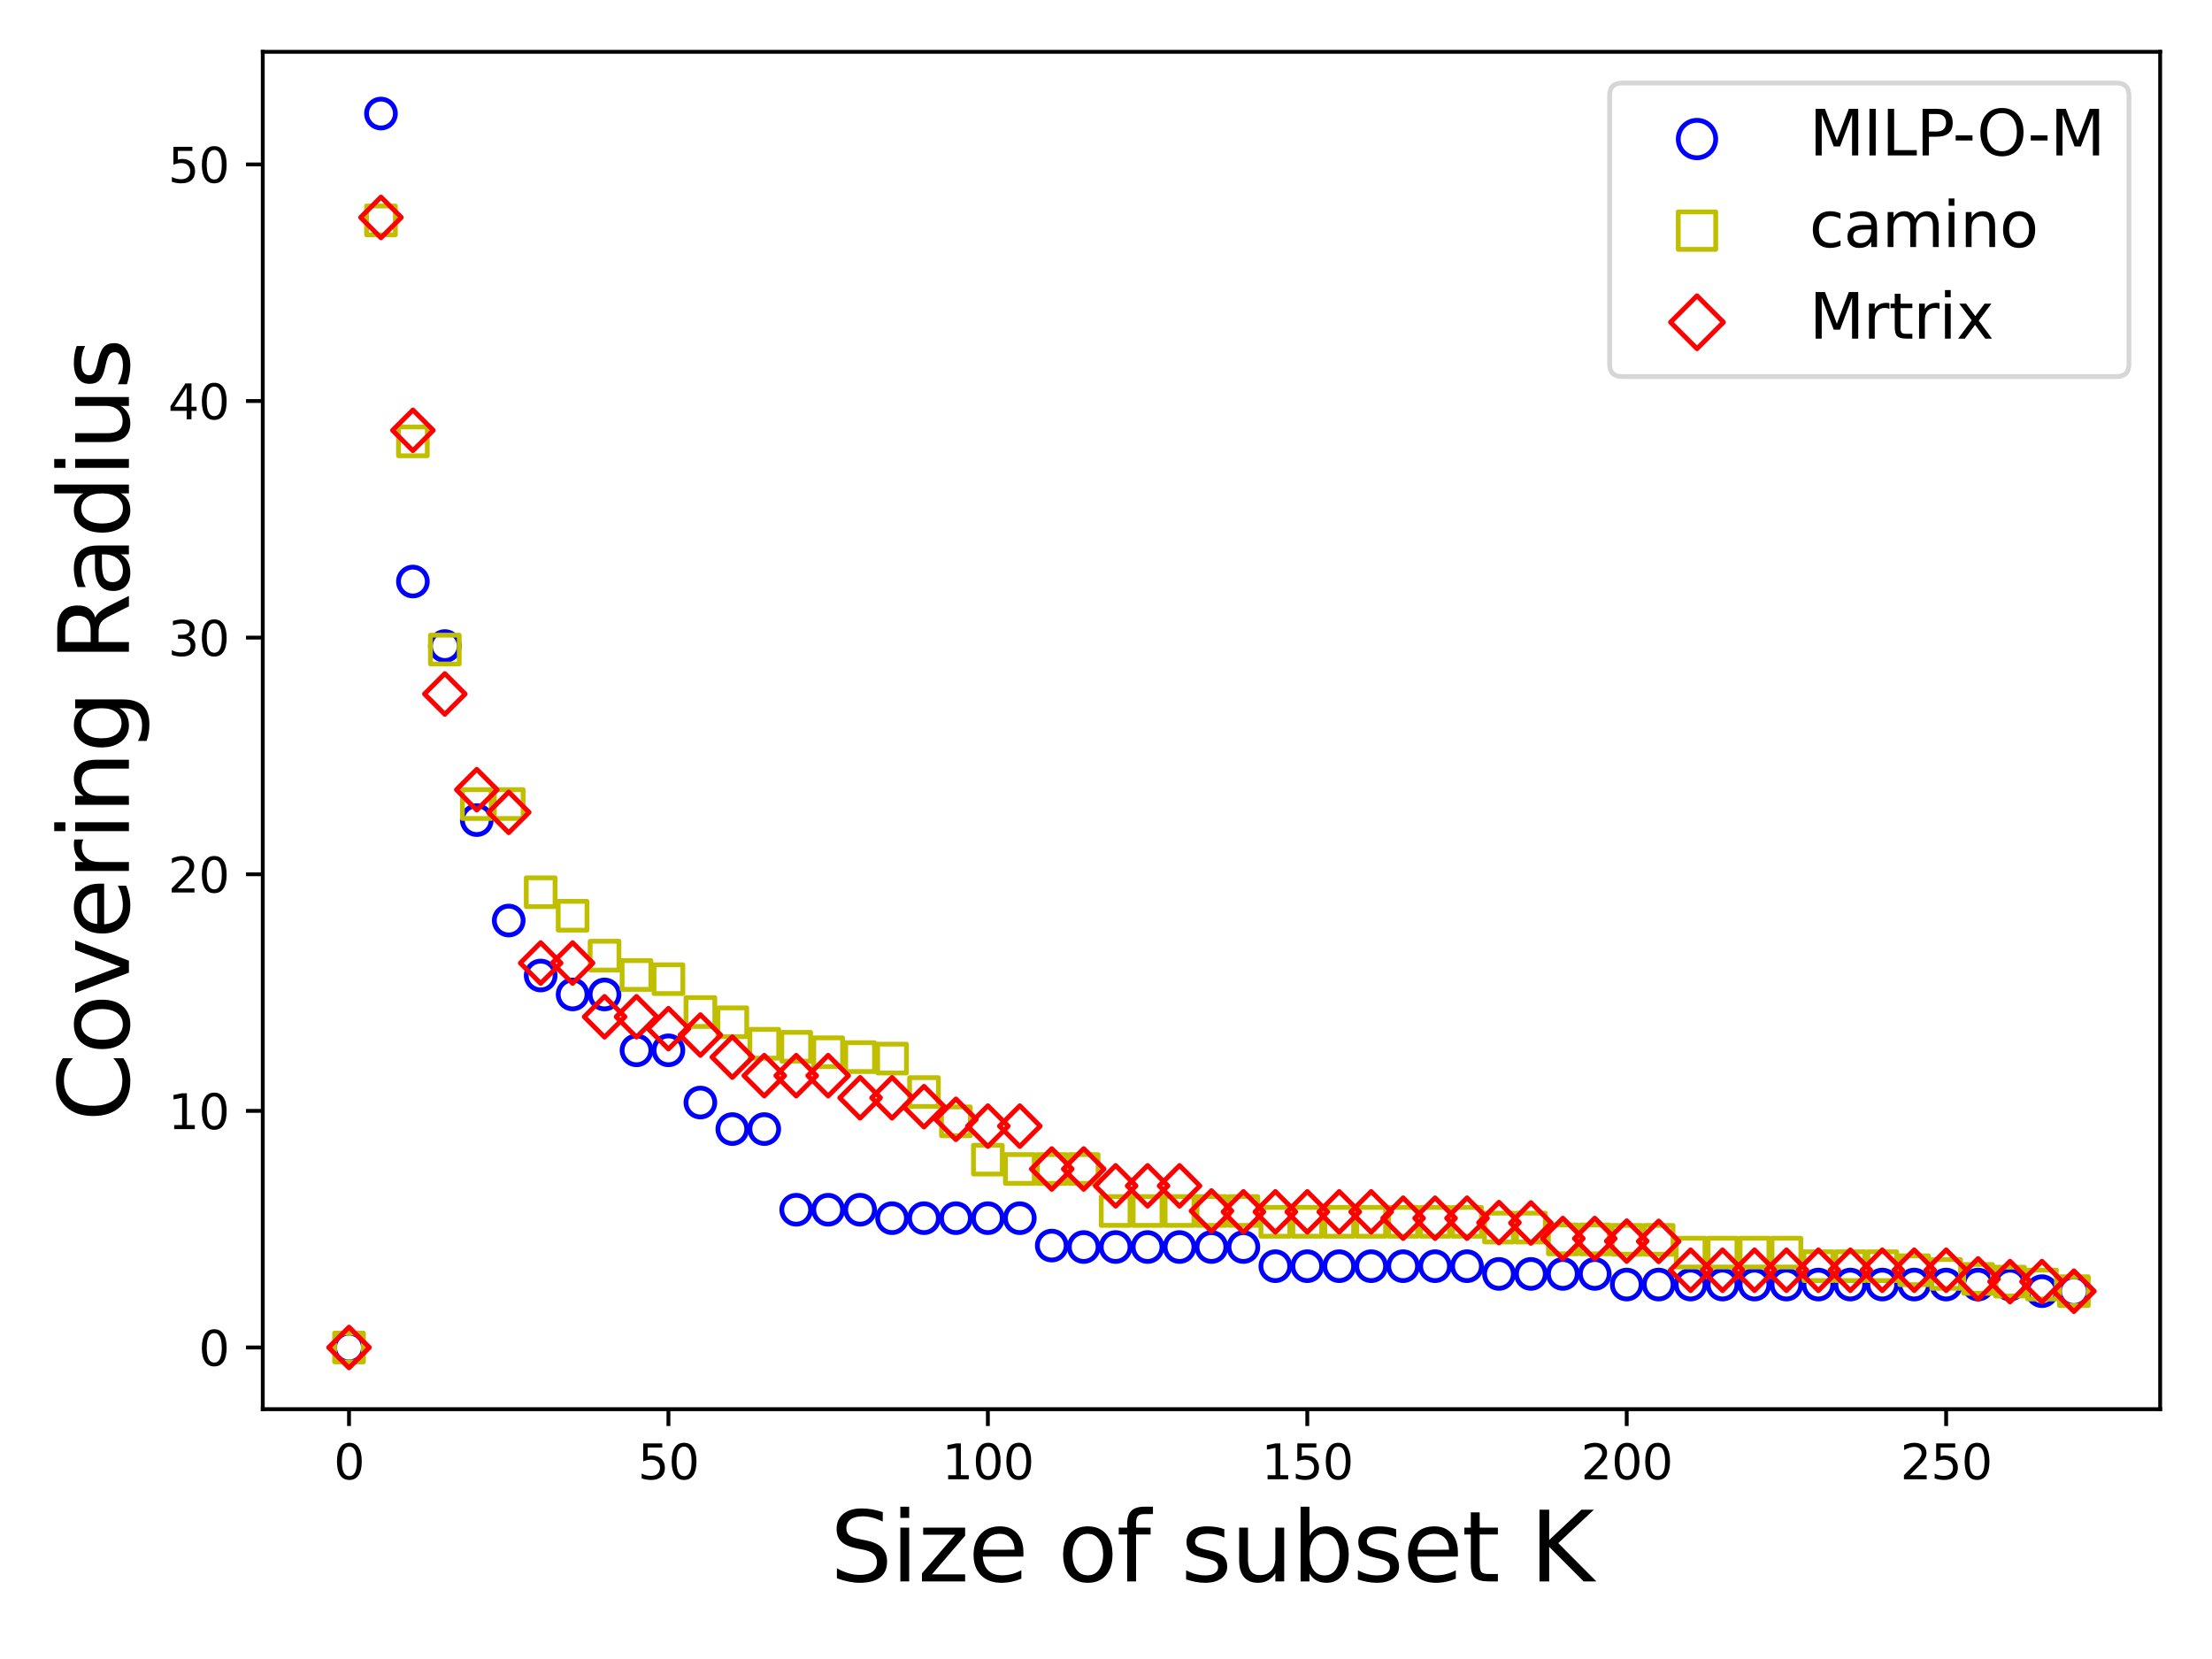 <?xml version="1.0" encoding="utf-8" standalone="no"?>
<!DOCTYPE svg PUBLIC "-//W3C//DTD SVG 1.1//EN"
  "http://www.w3.org/Graphics/SVG/1.1/DTD/svg11.dtd">
<svg xmlns:xlink="http://www.w3.org/1999/xlink" width="460.8pt" height="345.6pt" viewBox="0 0 460.8 345.6" xmlns="http://www.w3.org/2000/svg" version="1.1">
 <defs>
  <style type="text/css">*{stroke-linejoin: round; stroke-linecap: butt}</style>
 </defs>
 <g id="figure_1">
  <g id="patch_1">
   <path d="M 0 345.6 
L 460.8 345.6 
L 460.8 0 
L 0 0 
z
" style="fill: #ffffff"/>
  </g>
  <g id="axes_1">
   <g id="patch_2">
    <path d="M 54.74 293.56 
L 450 293.56 
L 450 10.8 
L 54.74 10.8 
z
" style="fill: #ffffff"/>
   </g>
   <g id="PathCollection_1">
    <defs>
     <path id="C0_0_822ddf6010" d="M 0 3 
C 0.796 3 1.559 2.684 2.121 2.121 
C 2.684 1.559 3 0.796 3 -0 
C 3 -0.796 2.684 -1.559 2.121 -2.121 
C 1.559 -2.684 0.796 -3 0 -3 
C -0.796 -3 -1.559 -2.684 -2.121 -2.121 
C -2.684 -1.559 -3 -0.796 -3 0 
C -3 0.796 -2.684 1.559 -2.121 2.121 
C -1.559 2.684 -0.796 3 0 3 
z
"/>
    </defs>
    <g clip-path="url(#pd9c6b34517)">
     <use xlink:href="#C0_0_822ddf6010" x="72.706" y="280.707" style="fill: none; stroke: #0000ff"/>
    </g>
    <g clip-path="url(#pd9c6b34517)">
     <use xlink:href="#C0_0_822ddf6010" x="79.361" y="23.653" style="fill: none; stroke: #0000ff"/>
    </g>
    <g clip-path="url(#pd9c6b34517)">
     <use xlink:href="#C0_0_822ddf6010" x="86.015" y="121.147" style="fill: none; stroke: #0000ff"/>
    </g>
    <g clip-path="url(#pd9c6b34517)">
     <use xlink:href="#C0_0_822ddf6010" x="92.669" y="134.587" style="fill: none; stroke: #0000ff"/>
    </g>
    <g clip-path="url(#pd9c6b34517)">
     <use xlink:href="#C0_0_822ddf6010" x="99.323" y="170.843" style="fill: none; stroke: #0000ff"/>
    </g>
    <g clip-path="url(#pd9c6b34517)">
     <use xlink:href="#C0_0_822ddf6010" x="105.977" y="191.764" style="fill: none; stroke: #0000ff"/>
    </g>
    <g clip-path="url(#pd9c6b34517)">
     <use xlink:href="#C0_0_822ddf6010" x="112.632" y="203.217" style="fill: none; stroke: #0000ff"/>
    </g>
    <g clip-path="url(#pd9c6b34517)">
     <use xlink:href="#C0_0_822ddf6010" x="119.286" y="207.162" style="fill: none; stroke: #0000ff"/>
    </g>
    <g clip-path="url(#pd9c6b34517)">
     <use xlink:href="#C0_0_822ddf6010" x="125.94" y="207.162" style="fill: none; stroke: #0000ff"/>
    </g>
    <g clip-path="url(#pd9c6b34517)">
     <use xlink:href="#C0_0_822ddf6010" x="132.594" y="218.803" style="fill: none; stroke: #0000ff"/>
    </g>
    <g clip-path="url(#pd9c6b34517)">
     <use xlink:href="#C0_0_822ddf6010" x="139.248" y="218.803" style="fill: none; stroke: #0000ff"/>
    </g>
    <g clip-path="url(#pd9c6b34517)">
     <use xlink:href="#C0_0_822ddf6010" x="145.903" y="229.679" style="fill: none; stroke: #0000ff"/>
    </g>
    <g clip-path="url(#pd9c6b34517)">
     <use xlink:href="#C0_0_822ddf6010" x="152.557" y="235.208" style="fill: none; stroke: #0000ff"/>
    </g>
    <g clip-path="url(#pd9c6b34517)">
     <use xlink:href="#C0_0_822ddf6010" x="159.211" y="235.208" style="fill: none; stroke: #0000ff"/>
    </g>
    <g clip-path="url(#pd9c6b34517)">
     <use xlink:href="#C0_0_822ddf6010" x="165.865" y="252.013" style="fill: none; stroke: #0000ff"/>
    </g>
    <g clip-path="url(#pd9c6b34517)">
     <use xlink:href="#C0_0_822ddf6010" x="172.519" y="252.013" style="fill: none; stroke: #0000ff"/>
    </g>
    <g clip-path="url(#pd9c6b34517)">
     <use xlink:href="#C0_0_822ddf6010" x="179.174" y="252.013" style="fill: none; stroke: #0000ff"/>
    </g>
    <g clip-path="url(#pd9c6b34517)">
     <use xlink:href="#C0_0_822ddf6010" x="185.828" y="253.771" style="fill: none; stroke: #0000ff"/>
    </g>
    <g clip-path="url(#pd9c6b34517)">
     <use xlink:href="#C0_0_822ddf6010" x="192.482" y="253.771" style="fill: none; stroke: #0000ff"/>
    </g>
    <g clip-path="url(#pd9c6b34517)">
     <use xlink:href="#C0_0_822ddf6010" x="199.136" y="253.771" style="fill: none; stroke: #0000ff"/>
    </g>
    <g clip-path="url(#pd9c6b34517)">
     <use xlink:href="#C0_0_822ddf6010" x="205.791" y="253.771" style="fill: none; stroke: #0000ff"/>
    </g>
    <g clip-path="url(#pd9c6b34517)">
     <use xlink:href="#C0_0_822ddf6010" x="212.445" y="253.771" style="fill: none; stroke: #0000ff"/>
    </g>
    <g clip-path="url(#pd9c6b34517)">
     <use xlink:href="#C0_0_822ddf6010" x="219.099" y="259.478" style="fill: none; stroke: #0000ff"/>
    </g>
    <g clip-path="url(#pd9c6b34517)">
     <use xlink:href="#C0_0_822ddf6010" x="225.753" y="259.778" style="fill: none; stroke: #0000ff"/>
    </g>
    <g clip-path="url(#pd9c6b34517)">
     <use xlink:href="#C0_0_822ddf6010" x="232.407" y="259.778" style="fill: none; stroke: #0000ff"/>
    </g>
    <g clip-path="url(#pd9c6b34517)">
     <use xlink:href="#C0_0_822ddf6010" x="239.062" y="259.778" style="fill: none; stroke: #0000ff"/>
    </g>
    <g clip-path="url(#pd9c6b34517)">
     <use xlink:href="#C0_0_822ddf6010" x="245.716" y="259.778" style="fill: none; stroke: #0000ff"/>
    </g>
    <g clip-path="url(#pd9c6b34517)">
     <use xlink:href="#C0_0_822ddf6010" x="252.37" y="259.778" style="fill: none; stroke: #0000ff"/>
    </g>
    <g clip-path="url(#pd9c6b34517)">
     <use xlink:href="#C0_0_822ddf6010" x="259.024" y="259.778" style="fill: none; stroke: #0000ff"/>
    </g>
    <g clip-path="url(#pd9c6b34517)">
     <use xlink:href="#C0_0_822ddf6010" x="265.678" y="263.769" style="fill: none; stroke: #0000ff"/>
    </g>
    <g clip-path="url(#pd9c6b34517)">
     <use xlink:href="#C0_0_822ddf6010" x="272.333" y="263.769" style="fill: none; stroke: #0000ff"/>
    </g>
    <g clip-path="url(#pd9c6b34517)">
     <use xlink:href="#C0_0_822ddf6010" x="278.987" y="263.769" style="fill: none; stroke: #0000ff"/>
    </g>
    <g clip-path="url(#pd9c6b34517)">
     <use xlink:href="#C0_0_822ddf6010" x="285.641" y="263.769" style="fill: none; stroke: #0000ff"/>
    </g>
    <g clip-path="url(#pd9c6b34517)">
     <use xlink:href="#C0_0_822ddf6010" x="292.295" y="263.769" style="fill: none; stroke: #0000ff"/>
    </g>
    <g clip-path="url(#pd9c6b34517)">
     <use xlink:href="#C0_0_822ddf6010" x="298.949" y="263.769" style="fill: none; stroke: #0000ff"/>
    </g>
    <g clip-path="url(#pd9c6b34517)">
     <use xlink:href="#C0_0_822ddf6010" x="305.604" y="263.769" style="fill: none; stroke: #0000ff"/>
    </g>
    <g clip-path="url(#pd9c6b34517)">
     <use xlink:href="#C0_0_822ddf6010" x="312.258" y="265.38" style="fill: none; stroke: #0000ff"/>
    </g>
    <g clip-path="url(#pd9c6b34517)">
     <use xlink:href="#C0_0_822ddf6010" x="318.912" y="265.38" style="fill: none; stroke: #0000ff"/>
    </g>
    <g clip-path="url(#pd9c6b34517)">
     <use xlink:href="#C0_0_822ddf6010" x="325.566" y="265.38" style="fill: none; stroke: #0000ff"/>
    </g>
    <g clip-path="url(#pd9c6b34517)">
     <use xlink:href="#C0_0_822ddf6010" x="332.221" y="265.38" style="fill: none; stroke: #0000ff"/>
    </g>
    <g clip-path="url(#pd9c6b34517)">
     <use xlink:href="#C0_0_822ddf6010" x="338.875" y="267.595" style="fill: none; stroke: #0000ff"/>
    </g>
    <g clip-path="url(#pd9c6b34517)">
     <use xlink:href="#C0_0_822ddf6010" x="345.529" y="267.595" style="fill: none; stroke: #0000ff"/>
    </g>
    <g clip-path="url(#pd9c6b34517)">
     <use xlink:href="#C0_0_822ddf6010" x="352.183" y="267.595" style="fill: none; stroke: #0000ff"/>
    </g>
    <g clip-path="url(#pd9c6b34517)">
     <use xlink:href="#C0_0_822ddf6010" x="358.837" y="267.595" style="fill: none; stroke: #0000ff"/>
    </g>
    <g clip-path="url(#pd9c6b34517)">
     <use xlink:href="#C0_0_822ddf6010" x="365.492" y="267.595" style="fill: none; stroke: #0000ff"/>
    </g>
    <g clip-path="url(#pd9c6b34517)">
     <use xlink:href="#C0_0_822ddf6010" x="372.146" y="267.595" style="fill: none; stroke: #0000ff"/>
    </g>
    <g clip-path="url(#pd9c6b34517)">
     <use xlink:href="#C0_0_822ddf6010" x="378.8" y="267.595" style="fill: none; stroke: #0000ff"/>
    </g>
    <g clip-path="url(#pd9c6b34517)">
     <use xlink:href="#C0_0_822ddf6010" x="385.454" y="267.595" style="fill: none; stroke: #0000ff"/>
    </g>
    <g clip-path="url(#pd9c6b34517)">
     <use xlink:href="#C0_0_822ddf6010" x="392.108" y="267.595" style="fill: none; stroke: #0000ff"/>
    </g>
    <g clip-path="url(#pd9c6b34517)">
     <use xlink:href="#C0_0_822ddf6010" x="398.763" y="267.595" style="fill: none; stroke: #0000ff"/>
    </g>
    <g clip-path="url(#pd9c6b34517)">
     <use xlink:href="#C0_0_822ddf6010" x="405.417" y="267.595" style="fill: none; stroke: #0000ff"/>
    </g>
    <g clip-path="url(#pd9c6b34517)">
     <use xlink:href="#C0_0_822ddf6010" x="412.071" y="267.595" style="fill: none; stroke: #0000ff"/>
    </g>
    <g clip-path="url(#pd9c6b34517)">
     <use xlink:href="#C0_0_822ddf6010" x="418.725" y="267.595" style="fill: none; stroke: #0000ff"/>
    </g>
    <g clip-path="url(#pd9c6b34517)">
     <use xlink:href="#C0_0_822ddf6010" x="425.379" y="268.972" style="fill: none; stroke: #0000ff"/>
    </g>
    <g clip-path="url(#pd9c6b34517)">
     <use xlink:href="#C0_0_822ddf6010" x="432.034" y="268.972" style="fill: none; stroke: #0000ff"/>
    </g>
   </g>
   <g id="PathCollection_2">
    <defs>
     <path id="C1_0_eab4349011" d="M -3 3 
L 3 3 
L 3 -3 
L -3 -3 
z
"/>
    </defs>
    <g clip-path="url(#pd9c6b34517)">
     <use xlink:href="#C1_0_eab4349011" x="72.706" y="280.707" style="fill: none; stroke: #bfbf00"/>
    </g>
    <g clip-path="url(#pd9c6b34517)">
     <use xlink:href="#C1_0_eab4349011" x="79.361" y="45.919" style="fill: none; stroke: #bfbf00"/>
    </g>
    <g clip-path="url(#pd9c6b34517)">
     <use xlink:href="#C1_0_eab4349011" x="86.015" y="91.943" style="fill: none; stroke: #bfbf00"/>
    </g>
    <g clip-path="url(#pd9c6b34517)">
     <use xlink:href="#C1_0_eab4349011" x="92.669" y="135.317" style="fill: none; stroke: #bfbf00"/>
    </g>
    <g clip-path="url(#pd9c6b34517)">
     <use xlink:href="#C1_0_eab4349011" x="99.323" y="167.5" style="fill: none; stroke: #bfbf00"/>
    </g>
    <g clip-path="url(#pd9c6b34517)">
     <use xlink:href="#C1_0_eab4349011" x="105.977" y="167.5" style="fill: none; stroke: #bfbf00"/>
    </g>
    <g clip-path="url(#pd9c6b34517)">
     <use xlink:href="#C1_0_eab4349011" x="112.632" y="185.864" style="fill: none; stroke: #bfbf00"/>
    </g>
    <g clip-path="url(#pd9c6b34517)">
     <use xlink:href="#C1_0_eab4349011" x="119.286" y="190.766" style="fill: none; stroke: #bfbf00"/>
    </g>
    <g clip-path="url(#pd9c6b34517)">
     <use xlink:href="#C1_0_eab4349011" x="125.94" y="199.079" style="fill: none; stroke: #bfbf00"/>
    </g>
    <g clip-path="url(#pd9c6b34517)">
     <use xlink:href="#C1_0_eab4349011" x="132.594" y="203.108" style="fill: none; stroke: #bfbf00"/>
    </g>
    <g clip-path="url(#pd9c6b34517)">
     <use xlink:href="#C1_0_eab4349011" x="139.248" y="203.976" style="fill: none; stroke: #bfbf00"/>
    </g>
    <g clip-path="url(#pd9c6b34517)">
     <use xlink:href="#C1_0_eab4349011" x="145.903" y="210.823" style="fill: none; stroke: #bfbf00"/>
    </g>
    <g clip-path="url(#pd9c6b34517)">
     <use xlink:href="#C1_0_eab4349011" x="152.557" y="212.958" style="fill: none; stroke: #bfbf00"/>
    </g>
    <g clip-path="url(#pd9c6b34517)">
     <use xlink:href="#C1_0_eab4349011" x="159.211" y="217.436" style="fill: none; stroke: #bfbf00"/>
    </g>
    <g clip-path="url(#pd9c6b34517)">
     <use xlink:href="#C1_0_eab4349011" x="165.865" y="218.06" style="fill: none; stroke: #bfbf00"/>
    </g>
    <g clip-path="url(#pd9c6b34517)">
     <use xlink:href="#C1_0_eab4349011" x="172.519" y="219.197" style="fill: none; stroke: #bfbf00"/>
    </g>
    <g clip-path="url(#pd9c6b34517)">
     <use xlink:href="#C1_0_eab4349011" x="179.174" y="220.214" style="fill: none; stroke: #bfbf00"/>
    </g>
    <g clip-path="url(#pd9c6b34517)">
     <use xlink:href="#C1_0_eab4349011" x="185.828" y="220.519" style="fill: none; stroke: #bfbf00"/>
    </g>
    <g clip-path="url(#pd9c6b34517)">
     <use xlink:href="#C1_0_eab4349011" x="192.482" y="227.493" style="fill: none; stroke: #bfbf00"/>
    </g>
    <g clip-path="url(#pd9c6b34517)">
     <use xlink:href="#C1_0_eab4349011" x="199.136" y="233.592" style="fill: none; stroke: #bfbf00"/>
    </g>
    <g clip-path="url(#pd9c6b34517)">
     <use xlink:href="#C1_0_eab4349011" x="205.791" y="241.577" style="fill: none; stroke: #bfbf00"/>
    </g>
    <g clip-path="url(#pd9c6b34517)">
     <use xlink:href="#C1_0_eab4349011" x="212.445" y="243.522" style="fill: none; stroke: #bfbf00"/>
    </g>
    <g clip-path="url(#pd9c6b34517)">
     <use xlink:href="#C1_0_eab4349011" x="219.099" y="243.522" style="fill: none; stroke: #bfbf00"/>
    </g>
    <g clip-path="url(#pd9c6b34517)">
     <use xlink:href="#C1_0_eab4349011" x="225.753" y="243.522" style="fill: none; stroke: #bfbf00"/>
    </g>
    <g clip-path="url(#pd9c6b34517)">
     <use xlink:href="#C1_0_eab4349011" x="232.407" y="252.267" style="fill: none; stroke: #bfbf00"/>
    </g>
    <g clip-path="url(#pd9c6b34517)">
     <use xlink:href="#C1_0_eab4349011" x="239.062" y="252.267" style="fill: none; stroke: #bfbf00"/>
    </g>
    <g clip-path="url(#pd9c6b34517)">
     <use xlink:href="#C1_0_eab4349011" x="245.716" y="252.267" style="fill: none; stroke: #bfbf00"/>
    </g>
    <g clip-path="url(#pd9c6b34517)">
     <use xlink:href="#C1_0_eab4349011" x="252.37" y="252.267" style="fill: none; stroke: #bfbf00"/>
    </g>
    <g clip-path="url(#pd9c6b34517)">
     <use xlink:href="#C1_0_eab4349011" x="259.024" y="252.267" style="fill: none; stroke: #bfbf00"/>
    </g>
    <g clip-path="url(#pd9c6b34517)">
     <use xlink:href="#C1_0_eab4349011" x="265.678" y="254.525" style="fill: none; stroke: #bfbf00"/>
    </g>
    <g clip-path="url(#pd9c6b34517)">
     <use xlink:href="#C1_0_eab4349011" x="272.333" y="254.525" style="fill: none; stroke: #bfbf00"/>
    </g>
    <g clip-path="url(#pd9c6b34517)">
     <use xlink:href="#C1_0_eab4349011" x="278.987" y="254.525" style="fill: none; stroke: #bfbf00"/>
    </g>
    <g clip-path="url(#pd9c6b34517)">
     <use xlink:href="#C1_0_eab4349011" x="285.641" y="254.525" style="fill: none; stroke: #bfbf00"/>
    </g>
    <g clip-path="url(#pd9c6b34517)">
     <use xlink:href="#C1_0_eab4349011" x="292.295" y="254.525" style="fill: none; stroke: #bfbf00"/>
    </g>
    <g clip-path="url(#pd9c6b34517)">
     <use xlink:href="#C1_0_eab4349011" x="298.949" y="254.525" style="fill: none; stroke: #bfbf00"/>
    </g>
    <g clip-path="url(#pd9c6b34517)">
     <use xlink:href="#C1_0_eab4349011" x="305.604" y="254.525" style="fill: none; stroke: #bfbf00"/>
    </g>
    <g clip-path="url(#pd9c6b34517)">
     <use xlink:href="#C1_0_eab4349011" x="312.258" y="255.722" style="fill: none; stroke: #bfbf00"/>
    </g>
    <g clip-path="url(#pd9c6b34517)">
     <use xlink:href="#C1_0_eab4349011" x="318.912" y="255.722" style="fill: none; stroke: #bfbf00"/>
    </g>
    <g clip-path="url(#pd9c6b34517)">
     <use xlink:href="#C1_0_eab4349011" x="325.566" y="258.185" style="fill: none; stroke: #bfbf00"/>
    </g>
    <g clip-path="url(#pd9c6b34517)">
     <use xlink:href="#C1_0_eab4349011" x="332.221" y="258.185" style="fill: none; stroke: #bfbf00"/>
    </g>
    <g clip-path="url(#pd9c6b34517)">
     <use xlink:href="#C1_0_eab4349011" x="338.875" y="258.278" style="fill: none; stroke: #bfbf00"/>
    </g>
    <g clip-path="url(#pd9c6b34517)">
     <use xlink:href="#C1_0_eab4349011" x="345.529" y="258.278" style="fill: none; stroke: #bfbf00"/>
    </g>
    <g clip-path="url(#pd9c6b34517)">
     <use xlink:href="#C1_0_eab4349011" x="352.183" y="260.944" style="fill: none; stroke: #bfbf00"/>
    </g>
    <g clip-path="url(#pd9c6b34517)">
     <use xlink:href="#C1_0_eab4349011" x="358.837" y="260.944" style="fill: none; stroke: #bfbf00"/>
    </g>
    <g clip-path="url(#pd9c6b34517)">
     <use xlink:href="#C1_0_eab4349011" x="365.492" y="260.944" style="fill: none; stroke: #bfbf00"/>
    </g>
    <g clip-path="url(#pd9c6b34517)">
     <use xlink:href="#C1_0_eab4349011" x="372.146" y="260.944" style="fill: none; stroke: #bfbf00"/>
    </g>
    <g clip-path="url(#pd9c6b34517)">
     <use xlink:href="#C1_0_eab4349011" x="378.8" y="263.769" style="fill: none; stroke: #bfbf00"/>
    </g>
    <g clip-path="url(#pd9c6b34517)">
     <use xlink:href="#C1_0_eab4349011" x="385.454" y="263.769" style="fill: none; stroke: #bfbf00"/>
    </g>
    <g clip-path="url(#pd9c6b34517)">
     <use xlink:href="#C1_0_eab4349011" x="392.108" y="263.769" style="fill: none; stroke: #bfbf00"/>
    </g>
    <g clip-path="url(#pd9c6b34517)">
     <use xlink:href="#C1_0_eab4349011" x="398.763" y="264.612" style="fill: none; stroke: #bfbf00"/>
    </g>
    <g clip-path="url(#pd9c6b34517)">
     <use xlink:href="#C1_0_eab4349011" x="405.417" y="265.38" style="fill: none; stroke: #bfbf00"/>
    </g>
    <g clip-path="url(#pd9c6b34517)">
     <use xlink:href="#C1_0_eab4349011" x="412.071" y="266.415" style="fill: none; stroke: #bfbf00"/>
    </g>
    <g clip-path="url(#pd9c6b34517)">
     <use xlink:href="#C1_0_eab4349011" x="418.725" y="266.979" style="fill: none; stroke: #bfbf00"/>
    </g>
    <g clip-path="url(#pd9c6b34517)">
     <use xlink:href="#C1_0_eab4349011" x="425.379" y="267.595" style="fill: none; stroke: #bfbf00"/>
    </g>
    <g clip-path="url(#pd9c6b34517)">
     <use xlink:href="#C1_0_eab4349011" x="432.034" y="268.972" style="fill: none; stroke: #bfbf00"/>
    </g>
   </g>
   <g id="PathCollection_3">
    <defs>
     <path id="C2_0_a6c5b031bf" d="M -0 4.243 
L 4.243 -0 
L 0 -4.243 
L -4.243 -0 
z
"/>
    </defs>
    <g clip-path="url(#pd9c6b34517)">
     <use xlink:href="#C2_0_a6c5b031bf" x="72.706" y="280.707" style="fill: none; stroke: #ff0000"/>
    </g>
    <g clip-path="url(#pd9c6b34517)">
     <use xlink:href="#C2_0_a6c5b031bf" x="79.361" y="45.292" style="fill: none; stroke: #ff0000"/>
    </g>
    <g clip-path="url(#pd9c6b34517)">
     <use xlink:href="#C2_0_a6c5b031bf" x="86.015" y="89.642" style="fill: none; stroke: #ff0000"/>
    </g>
    <g clip-path="url(#pd9c6b34517)">
     <use xlink:href="#C2_0_a6c5b031bf" x="92.669" y="144.564" style="fill: none; stroke: #ff0000"/>
    </g>
    <g clip-path="url(#pd9c6b34517)">
     <use xlink:href="#C2_0_a6c5b031bf" x="99.323" y="164.509" style="fill: none; stroke: #ff0000"/>
    </g>
    <g clip-path="url(#pd9c6b34517)">
     <use xlink:href="#C2_0_a6c5b031bf" x="105.977" y="169.225" style="fill: none; stroke: #ff0000"/>
    </g>
    <g clip-path="url(#pd9c6b34517)">
     <use xlink:href="#C2_0_a6c5b031bf" x="112.632" y="200.618" style="fill: none; stroke: #ff0000"/>
    </g>
    <g clip-path="url(#pd9c6b34517)">
     <use xlink:href="#C2_0_a6c5b031bf" x="119.286" y="200.618" style="fill: none; stroke: #ff0000"/>
    </g>
    <g clip-path="url(#pd9c6b34517)">
     <use xlink:href="#C2_0_a6c5b031bf" x="125.94" y="211.814" style="fill: none; stroke: #ff0000"/>
    </g>
    <g clip-path="url(#pd9c6b34517)">
     <use xlink:href="#C2_0_a6c5b031bf" x="132.594" y="211.814" style="fill: none; stroke: #ff0000"/>
    </g>
    <g clip-path="url(#pd9c6b34517)">
     <use xlink:href="#C2_0_a6c5b031bf" x="139.248" y="214.288" style="fill: none; stroke: #ff0000"/>
    </g>
    <g clip-path="url(#pd9c6b34517)">
     <use xlink:href="#C2_0_a6c5b031bf" x="145.903" y="215.622" style="fill: none; stroke: #ff0000"/>
    </g>
    <g clip-path="url(#pd9c6b34517)">
     <use xlink:href="#C2_0_a6c5b031bf" x="152.557" y="220.215" style="fill: none; stroke: #ff0000"/>
    </g>
    <g clip-path="url(#pd9c6b34517)">
     <use xlink:href="#C2_0_a6c5b031bf" x="159.211" y="224.078" style="fill: none; stroke: #ff0000"/>
    </g>
    <g clip-path="url(#pd9c6b34517)">
     <use xlink:href="#C2_0_a6c5b031bf" x="165.865" y="224.078" style="fill: none; stroke: #ff0000"/>
    </g>
    <g clip-path="url(#pd9c6b34517)">
     <use xlink:href="#C2_0_a6c5b031bf" x="172.519" y="224.078" style="fill: none; stroke: #ff0000"/>
    </g>
    <g clip-path="url(#pd9c6b34517)">
     <use xlink:href="#C2_0_a6c5b031bf" x="179.174" y="228.69" style="fill: none; stroke: #ff0000"/>
    </g>
    <g clip-path="url(#pd9c6b34517)">
     <use xlink:href="#C2_0_a6c5b031bf" x="185.828" y="228.69" style="fill: none; stroke: #ff0000"/>
    </g>
    <g clip-path="url(#pd9c6b34517)">
     <use xlink:href="#C2_0_a6c5b031bf" x="192.482" y="230.542" style="fill: none; stroke: #ff0000"/>
    </g>
    <g clip-path="url(#pd9c6b34517)">
     <use xlink:href="#C2_0_a6c5b031bf" x="199.136" y="233.172" style="fill: none; stroke: #ff0000"/>
    </g>
    <g clip-path="url(#pd9c6b34517)">
     <use xlink:href="#C2_0_a6c5b031bf" x="205.791" y="234.59" style="fill: none; stroke: #ff0000"/>
    </g>
    <g clip-path="url(#pd9c6b34517)">
     <use xlink:href="#C2_0_a6c5b031bf" x="212.445" y="234.59" style="fill: none; stroke: #ff0000"/>
    </g>
    <g clip-path="url(#pd9c6b34517)">
     <use xlink:href="#C2_0_a6c5b031bf" x="219.099" y="243.521" style="fill: none; stroke: #ff0000"/>
    </g>
    <g clip-path="url(#pd9c6b34517)">
     <use xlink:href="#C2_0_a6c5b031bf" x="225.753" y="243.521" style="fill: none; stroke: #ff0000"/>
    </g>
    <g clip-path="url(#pd9c6b34517)">
     <use xlink:href="#C2_0_a6c5b031bf" x="232.407" y="247.032" style="fill: none; stroke: #ff0000"/>
    </g>
    <g clip-path="url(#pd9c6b34517)">
     <use xlink:href="#C2_0_a6c5b031bf" x="239.062" y="247.032" style="fill: none; stroke: #ff0000"/>
    </g>
    <g clip-path="url(#pd9c6b34517)">
     <use xlink:href="#C2_0_a6c5b031bf" x="245.716" y="247.032" style="fill: none; stroke: #ff0000"/>
    </g>
    <g clip-path="url(#pd9c6b34517)">
     <use xlink:href="#C2_0_a6c5b031bf" x="252.37" y="252.267" style="fill: none; stroke: #ff0000"/>
    </g>
    <g clip-path="url(#pd9c6b34517)">
     <use xlink:href="#C2_0_a6c5b031bf" x="259.024" y="252.451" style="fill: none; stroke: #ff0000"/>
    </g>
    <g clip-path="url(#pd9c6b34517)">
     <use xlink:href="#C2_0_a6c5b031bf" x="265.678" y="252.451" style="fill: none; stroke: #ff0000"/>
    </g>
    <g clip-path="url(#pd9c6b34517)">
     <use xlink:href="#C2_0_a6c5b031bf" x="272.333" y="252.451" style="fill: none; stroke: #ff0000"/>
    </g>
    <g clip-path="url(#pd9c6b34517)">
     <use xlink:href="#C2_0_a6c5b031bf" x="278.987" y="252.451" style="fill: none; stroke: #ff0000"/>
    </g>
    <g clip-path="url(#pd9c6b34517)">
     <use xlink:href="#C2_0_a6c5b031bf" x="285.641" y="252.451" style="fill: none; stroke: #ff0000"/>
    </g>
    <g clip-path="url(#pd9c6b34517)">
     <use xlink:href="#C2_0_a6c5b031bf" x="292.295" y="253.773" style="fill: none; stroke: #ff0000"/>
    </g>
    <g clip-path="url(#pd9c6b34517)">
     <use xlink:href="#C2_0_a6c5b031bf" x="298.949" y="253.773" style="fill: none; stroke: #ff0000"/>
    </g>
    <g clip-path="url(#pd9c6b34517)">
     <use xlink:href="#C2_0_a6c5b031bf" x="305.604" y="253.773" style="fill: none; stroke: #ff0000"/>
    </g>
    <g clip-path="url(#pd9c6b34517)">
     <use xlink:href="#C2_0_a6c5b031bf" x="312.258" y="254.688" style="fill: none; stroke: #ff0000"/>
    </g>
    <g clip-path="url(#pd9c6b34517)">
     <use xlink:href="#C2_0_a6c5b031bf" x="318.912" y="254.767" style="fill: none; stroke: #ff0000"/>
    </g>
    <g clip-path="url(#pd9c6b34517)">
     <use xlink:href="#C2_0_a6c5b031bf" x="325.566" y="258.006" style="fill: none; stroke: #ff0000"/>
    </g>
    <g clip-path="url(#pd9c6b34517)">
     <use xlink:href="#C2_0_a6c5b031bf" x="332.221" y="258.006" style="fill: none; stroke: #ff0000"/>
    </g>
    <g clip-path="url(#pd9c6b34517)">
     <use xlink:href="#C2_0_a6c5b031bf" x="338.875" y="258.547" style="fill: none; stroke: #ff0000"/>
    </g>
    <g clip-path="url(#pd9c6b34517)">
     <use xlink:href="#C2_0_a6c5b031bf" x="345.529" y="258.6" style="fill: none; stroke: #ff0000"/>
    </g>
    <g clip-path="url(#pd9c6b34517)">
     <use xlink:href="#C2_0_a6c5b031bf" x="352.183" y="264.611" style="fill: none; stroke: #ff0000"/>
    </g>
    <g clip-path="url(#pd9c6b34517)">
     <use xlink:href="#C2_0_a6c5b031bf" x="358.837" y="264.611" style="fill: none; stroke: #ff0000"/>
    </g>
    <g clip-path="url(#pd9c6b34517)">
     <use xlink:href="#C2_0_a6c5b031bf" x="365.492" y="264.611" style="fill: none; stroke: #ff0000"/>
    </g>
    <g clip-path="url(#pd9c6b34517)">
     <use xlink:href="#C2_0_a6c5b031bf" x="372.146" y="264.611" style="fill: none; stroke: #ff0000"/>
    </g>
    <g clip-path="url(#pd9c6b34517)">
     <use xlink:href="#C2_0_a6c5b031bf" x="378.8" y="264.611" style="fill: none; stroke: #ff0000"/>
    </g>
    <g clip-path="url(#pd9c6b34517)">
     <use xlink:href="#C2_0_a6c5b031bf" x="385.454" y="264.611" style="fill: none; stroke: #ff0000"/>
    </g>
    <g clip-path="url(#pd9c6b34517)">
     <use xlink:href="#C2_0_a6c5b031bf" x="392.108" y="264.611" style="fill: none; stroke: #ff0000"/>
    </g>
    <g clip-path="url(#pd9c6b34517)">
     <use xlink:href="#C2_0_a6c5b031bf" x="398.763" y="264.611" style="fill: none; stroke: #ff0000"/>
    </g>
    <g clip-path="url(#pd9c6b34517)">
     <use xlink:href="#C2_0_a6c5b031bf" x="405.417" y="264.611" style="fill: none; stroke: #ff0000"/>
    </g>
    <g clip-path="url(#pd9c6b34517)">
     <use xlink:href="#C2_0_a6c5b031bf" x="412.071" y="266.414" style="fill: none; stroke: #ff0000"/>
    </g>
    <g clip-path="url(#pd9c6b34517)">
     <use xlink:href="#C2_0_a6c5b031bf" x="418.725" y="266.983" style="fill: none; stroke: #ff0000"/>
    </g>
    <g clip-path="url(#pd9c6b34517)">
     <use xlink:href="#C2_0_a6c5b031bf" x="425.379" y="266.983" style="fill: none; stroke: #ff0000"/>
    </g>
    <g clip-path="url(#pd9c6b34517)">
     <use xlink:href="#C2_0_a6c5b031bf" x="432.034" y="268.978" style="fill: none; stroke: #ff0000"/>
    </g>
   </g>
   <g id="matplotlib.axis_1">
    <g id="xtick_1">
     <g id="line2d_1">
      <defs>
       <path id="m40bbc3cf9f" d="M 0 0 
L 0 3.5 
" style="stroke: #000000; stroke-width: 0.8"/>
      </defs>
      <g>
       <use xlink:href="#m40bbc3cf9f" x="72.706" y="293.56" style="stroke: #000000; stroke-width: 0.8"/>
      </g>
     </g>
     <g id="text_1">
      <!-- 0 -->
      <g transform="translate(69.525 308.158)scale(0.1 -0.1)">
       <defs>
        <path id="DejaVuSans-30" d="M 2034 4250 
Q 1547 4250 1301 3770 
Q 1056 3291 1056 2328 
Q 1056 1369 1301 889 
Q 1547 409 2034 409 
Q 2525 409 2770 889 
Q 3016 1369 3016 2328 
Q 3016 3291 2770 3770 
Q 2525 4250 2034 4250 
z
M 2034 4750 
Q 2819 4750 3233 4129 
Q 3647 3509 3647 2328 
Q 3647 1150 3233 529 
Q 2819 -91 2034 -91 
Q 1250 -91 836 529 
Q 422 1150 422 2328 
Q 422 3509 836 4129 
Q 1250 4750 2034 4750 
z
" transform="scale(0.016)"/>
       </defs>
       <use xlink:href="#DejaVuSans-30"/>
      </g>
     </g>
    </g>
    <g id="xtick_2">
     <g id="line2d_2">
      <g>
       <use xlink:href="#m40bbc3cf9f" x="139.248" y="293.56" style="stroke: #000000; stroke-width: 0.8"/>
      </g>
     </g>
     <g id="text_2">
      <!-- 50 -->
      <g transform="translate(132.886 308.158)scale(0.1 -0.1)">
       <defs>
        <path id="DejaVuSans-35" d="M 691 4666 
L 3169 4666 
L 3169 4134 
L 1269 4134 
L 1269 2991 
Q 1406 3038 1543 3061 
Q 1681 3084 1819 3084 
Q 2600 3084 3056 2656 
Q 3513 2228 3513 1497 
Q 3513 744 3044 326 
Q 2575 -91 1722 -91 
Q 1428 -91 1123 -41 
Q 819 9 494 109 
L 494 744 
Q 775 591 1075 516 
Q 1375 441 1709 441 
Q 2250 441 2565 725 
Q 2881 1009 2881 1497 
Q 2881 1984 2565 2268 
Q 2250 2553 1709 2553 
Q 1456 2553 1204 2497 
Q 953 2441 691 2322 
L 691 4666 
z
" transform="scale(0.016)"/>
       </defs>
       <use xlink:href="#DejaVuSans-35"/>
       <use xlink:href="#DejaVuSans-30" x="63.623"/>
      </g>
     </g>
    </g>
    <g id="xtick_3">
     <g id="line2d_3">
      <g>
       <use xlink:href="#m40bbc3cf9f" x="205.791" y="293.56" style="stroke: #000000; stroke-width: 0.8"/>
      </g>
     </g>
     <g id="text_3">
      <!-- 100 -->
      <g transform="translate(196.247 308.158)scale(0.1 -0.1)">
       <defs>
        <path id="DejaVuSans-31" d="M 794 531 
L 1825 531 
L 1825 4091 
L 703 3866 
L 703 4441 
L 1819 4666 
L 2450 4666 
L 2450 531 
L 3481 531 
L 3481 0 
L 794 0 
L 794 531 
z
" transform="scale(0.016)"/>
       </defs>
       <use xlink:href="#DejaVuSans-31"/>
       <use xlink:href="#DejaVuSans-30" x="63.623"/>
       <use xlink:href="#DejaVuSans-30" x="127.246"/>
      </g>
     </g>
    </g>
    <g id="xtick_4">
     <g id="line2d_4">
      <g>
       <use xlink:href="#m40bbc3cf9f" x="272.333" y="293.56" style="stroke: #000000; stroke-width: 0.8"/>
      </g>
     </g>
     <g id="text_4">
      <!-- 150 -->
      <g transform="translate(262.789 308.158)scale(0.1 -0.1)">
       <use xlink:href="#DejaVuSans-31"/>
       <use xlink:href="#DejaVuSans-35" x="63.623"/>
       <use xlink:href="#DejaVuSans-30" x="127.246"/>
      </g>
     </g>
    </g>
    <g id="xtick_5">
     <g id="line2d_5">
      <g>
       <use xlink:href="#m40bbc3cf9f" x="338.875" y="293.56" style="stroke: #000000; stroke-width: 0.8"/>
      </g>
     </g>
     <g id="text_5">
      <!-- 200 -->
      <g transform="translate(329.331 308.158)scale(0.1 -0.1)">
       <defs>
        <path id="DejaVuSans-32" d="M 1228 531 
L 3431 531 
L 3431 0 
L 469 0 
L 469 531 
Q 828 903 1448 1529 
Q 2069 2156 2228 2338 
Q 2531 2678 2651 2914 
Q 2772 3150 2772 3378 
Q 2772 3750 2511 3984 
Q 2250 4219 1831 4219 
Q 1534 4219 1204 4116 
Q 875 4013 500 3803 
L 500 4441 
Q 881 4594 1212 4672 
Q 1544 4750 1819 4750 
Q 2544 4750 2975 4387 
Q 3406 4025 3406 3419 
Q 3406 3131 3298 2873 
Q 3191 2616 2906 2266 
Q 2828 2175 2409 1742 
Q 1991 1309 1228 531 
z
" transform="scale(0.016)"/>
       </defs>
       <use xlink:href="#DejaVuSans-32"/>
       <use xlink:href="#DejaVuSans-30" x="63.623"/>
       <use xlink:href="#DejaVuSans-30" x="127.246"/>
      </g>
     </g>
    </g>
    <g id="xtick_6">
     <g id="line2d_6">
      <g>
       <use xlink:href="#m40bbc3cf9f" x="405.417" y="293.56" style="stroke: #000000; stroke-width: 0.8"/>
      </g>
     </g>
     <g id="text_6">
      <!-- 250 -->
      <g transform="translate(395.873 308.158)scale(0.1 -0.1)">
       <use xlink:href="#DejaVuSans-32"/>
       <use xlink:href="#DejaVuSans-35" x="63.623"/>
       <use xlink:href="#DejaVuSans-30" x="127.246"/>
      </g>
     </g>
    </g>
    <g id="text_7">
     <!-- Size of subset K -->
     <g transform="translate(172.933 329.435)scale(0.2 -0.2)">
      <defs>
       <path id="DejaVuSans-53" d="M 3425 4513 
L 3425 3897 
Q 3066 4069 2747 4153 
Q 2428 4238 2131 4238 
Q 1616 4238 1336 4038 
Q 1056 3838 1056 3469 
Q 1056 3159 1242 3001 
Q 1428 2844 1947 2747 
L 2328 2669 
Q 3034 2534 3370 2195 
Q 3706 1856 3706 1288 
Q 3706 609 3251 259 
Q 2797 -91 1919 -91 
Q 1588 -91 1214 -16 
Q 841 59 441 206 
L 441 856 
Q 825 641 1194 531 
Q 1563 422 1919 422 
Q 2459 422 2753 634 
Q 3047 847 3047 1241 
Q 3047 1584 2836 1778 
Q 2625 1972 2144 2069 
L 1759 2144 
Q 1053 2284 737 2584 
Q 422 2884 422 3419 
Q 422 4038 858 4394 
Q 1294 4750 2059 4750 
Q 2388 4750 2728 4690 
Q 3069 4631 3425 4513 
z
" transform="scale(0.016)"/>
       <path id="DejaVuSans-69" d="M 603 3500 
L 1178 3500 
L 1178 0 
L 603 0 
L 603 3500 
z
M 603 4863 
L 1178 4863 
L 1178 4134 
L 603 4134 
L 603 4863 
z
" transform="scale(0.016)"/>
       <path id="DejaVuSans-7a" d="M 353 3500 
L 3084 3500 
L 3084 2975 
L 922 459 
L 3084 459 
L 3084 0 
L 275 0 
L 275 525 
L 2438 3041 
L 353 3041 
L 353 3500 
z
" transform="scale(0.016)"/>
       <path id="DejaVuSans-65" d="M 3597 1894 
L 3597 1613 
L 953 1613 
Q 991 1019 1311 708 
Q 1631 397 2203 397 
Q 2534 397 2845 478 
Q 3156 559 3463 722 
L 3463 178 
Q 3153 47 2828 -22 
Q 2503 -91 2169 -91 
Q 1331 -91 842 396 
Q 353 884 353 1716 
Q 353 2575 817 3079 
Q 1281 3584 2069 3584 
Q 2775 3584 3186 3129 
Q 3597 2675 3597 1894 
z
M 3022 2063 
Q 3016 2534 2758 2815 
Q 2500 3097 2075 3097 
Q 1594 3097 1305 2825 
Q 1016 2553 972 2059 
L 3022 2063 
z
" transform="scale(0.016)"/>
       <path id="DejaVuSans-20" transform="scale(0.016)"/>
       <path id="DejaVuSans-6f" d="M 1959 3097 
Q 1497 3097 1228 2736 
Q 959 2375 959 1747 
Q 959 1119 1226 758 
Q 1494 397 1959 397 
Q 2419 397 2687 759 
Q 2956 1122 2956 1747 
Q 2956 2369 2687 2733 
Q 2419 3097 1959 3097 
z
M 1959 3584 
Q 2709 3584 3137 3096 
Q 3566 2609 3566 1747 
Q 3566 888 3137 398 
Q 2709 -91 1959 -91 
Q 1206 -91 779 398 
Q 353 888 353 1747 
Q 353 2609 779 3096 
Q 1206 3584 1959 3584 
z
" transform="scale(0.016)"/>
       <path id="DejaVuSans-66" d="M 2375 4863 
L 2375 4384 
L 1825 4384 
Q 1516 4384 1395 4259 
Q 1275 4134 1275 3809 
L 1275 3500 
L 2222 3500 
L 2222 3053 
L 1275 3053 
L 1275 0 
L 697 0 
L 697 3053 
L 147 3053 
L 147 3500 
L 697 3500 
L 697 3744 
Q 697 4328 969 4595 
Q 1241 4863 1831 4863 
L 2375 4863 
z
" transform="scale(0.016)"/>
       <path id="DejaVuSans-73" d="M 2834 3397 
L 2834 2853 
Q 2591 2978 2328 3040 
Q 2066 3103 1784 3103 
Q 1356 3103 1142 2972 
Q 928 2841 928 2578 
Q 928 2378 1081 2264 
Q 1234 2150 1697 2047 
L 1894 2003 
Q 2506 1872 2764 1633 
Q 3022 1394 3022 966 
Q 3022 478 2636 193 
Q 2250 -91 1575 -91 
Q 1294 -91 989 -36 
Q 684 19 347 128 
L 347 722 
Q 666 556 975 473 
Q 1284 391 1588 391 
Q 1994 391 2212 530 
Q 2431 669 2431 922 
Q 2431 1156 2273 1281 
Q 2116 1406 1581 1522 
L 1381 1569 
Q 847 1681 609 1914 
Q 372 2147 372 2553 
Q 372 3047 722 3315 
Q 1072 3584 1716 3584 
Q 2034 3584 2315 3537 
Q 2597 3491 2834 3397 
z
" transform="scale(0.016)"/>
       <path id="DejaVuSans-75" d="M 544 1381 
L 544 3500 
L 1119 3500 
L 1119 1403 
Q 1119 906 1312 657 
Q 1506 409 1894 409 
Q 2359 409 2629 706 
Q 2900 1003 2900 1516 
L 2900 3500 
L 3475 3500 
L 3475 0 
L 2900 0 
L 2900 538 
Q 2691 219 2414 64 
Q 2138 -91 1772 -91 
Q 1169 -91 856 284 
Q 544 659 544 1381 
z
M 1991 3584 
L 1991 3584 
z
" transform="scale(0.016)"/>
       <path id="DejaVuSans-62" d="M 3116 1747 
Q 3116 2381 2855 2742 
Q 2594 3103 2138 3103 
Q 1681 3103 1420 2742 
Q 1159 2381 1159 1747 
Q 1159 1113 1420 752 
Q 1681 391 2138 391 
Q 2594 391 2855 752 
Q 3116 1113 3116 1747 
z
M 1159 2969 
Q 1341 3281 1617 3432 
Q 1894 3584 2278 3584 
Q 2916 3584 3314 3078 
Q 3713 2572 3713 1747 
Q 3713 922 3314 415 
Q 2916 -91 2278 -91 
Q 1894 -91 1617 61 
Q 1341 213 1159 525 
L 1159 0 
L 581 0 
L 581 4863 
L 1159 4863 
L 1159 2969 
z
" transform="scale(0.016)"/>
       <path id="DejaVuSans-74" d="M 1172 4494 
L 1172 3500 
L 2356 3500 
L 2356 3053 
L 1172 3053 
L 1172 1153 
Q 1172 725 1289 603 
Q 1406 481 1766 481 
L 2356 481 
L 2356 0 
L 1766 0 
Q 1100 0 847 248 
Q 594 497 594 1153 
L 594 3053 
L 172 3053 
L 172 3500 
L 594 3500 
L 594 4494 
L 1172 4494 
z
" transform="scale(0.016)"/>
       <path id="DejaVuSans-4b" d="M 628 4666 
L 1259 4666 
L 1259 2694 
L 3353 4666 
L 4166 4666 
L 1850 2491 
L 4331 0 
L 3500 0 
L 1259 2247 
L 1259 0 
L 628 0 
L 628 4666 
z
" transform="scale(0.016)"/>
      </defs>
      <use xlink:href="#DejaVuSans-53"/>
      <use xlink:href="#DejaVuSans-69" x="63.477"/>
      <use xlink:href="#DejaVuSans-7a" x="91.26"/>
      <use xlink:href="#DejaVuSans-65" x="143.75"/>
      <use xlink:href="#DejaVuSans-20" x="205.273"/>
      <use xlink:href="#DejaVuSans-6f" x="237.061"/>
      <use xlink:href="#DejaVuSans-66" x="298.242"/>
      <use xlink:href="#DejaVuSans-20" x="333.447"/>
      <use xlink:href="#DejaVuSans-73" x="365.234"/>
      <use xlink:href="#DejaVuSans-75" x="417.334"/>
      <use xlink:href="#DejaVuSans-62" x="480.713"/>
      <use xlink:href="#DejaVuSans-73" x="544.189"/>
      <use xlink:href="#DejaVuSans-65" x="596.289"/>
      <use xlink:href="#DejaVuSans-74" x="657.812"/>
      <use xlink:href="#DejaVuSans-20" x="697.021"/>
      <use xlink:href="#DejaVuSans-4b" x="728.809"/>
     </g>
    </g>
   </g>
   <g id="matplotlib.axis_2">
    <g id="ytick_1">
     <g id="line2d_7">
      <defs>
       <path id="ma5172af730" d="M 0 0 
L -3.5 0 
" style="stroke: #000000; stroke-width: 0.8"/>
      </defs>
      <g>
       <use xlink:href="#ma5172af730" x="54.74" y="280.707" style="stroke: #000000; stroke-width: 0.8"/>
      </g>
     </g>
     <g id="text_8">
      <!-- 0 -->
      <g transform="translate(41.377 284.506)scale(0.1 -0.1)">
       <use xlink:href="#DejaVuSans-30"/>
      </g>
     </g>
    </g>
    <g id="ytick_2">
     <g id="line2d_8">
      <g>
       <use xlink:href="#ma5172af730" x="54.74" y="231.416" style="stroke: #000000; stroke-width: 0.8"/>
      </g>
     </g>
     <g id="text_9">
      <!-- 10 -->
      <g transform="translate(35.015 235.215)scale(0.1 -0.1)">
       <use xlink:href="#DejaVuSans-31"/>
       <use xlink:href="#DejaVuSans-30" x="63.623"/>
      </g>
     </g>
    </g>
    <g id="ytick_3">
     <g id="line2d_9">
      <g>
       <use xlink:href="#ma5172af730" x="54.74" y="182.124" style="stroke: #000000; stroke-width: 0.8"/>
      </g>
     </g>
     <g id="text_10">
      <!-- 20 -->
      <g transform="translate(35.015 185.923)scale(0.1 -0.1)">
       <use xlink:href="#DejaVuSans-32"/>
       <use xlink:href="#DejaVuSans-30" x="63.623"/>
      </g>
     </g>
    </g>
    <g id="ytick_4">
     <g id="line2d_10">
      <g>
       <use xlink:href="#ma5172af730" x="54.74" y="132.832" style="stroke: #000000; stroke-width: 0.8"/>
      </g>
     </g>
     <g id="text_11">
      <!-- 30 -->
      <g transform="translate(35.015 136.631)scale(0.1 -0.1)">
       <defs>
        <path id="DejaVuSans-33" d="M 2597 2516 
Q 3050 2419 3304 2112 
Q 3559 1806 3559 1356 
Q 3559 666 3084 287 
Q 2609 -91 1734 -91 
Q 1441 -91 1130 -33 
Q 819 25 488 141 
L 488 750 
Q 750 597 1062 519 
Q 1375 441 1716 441 
Q 2309 441 2620 675 
Q 2931 909 2931 1356 
Q 2931 1769 2642 2001 
Q 2353 2234 1838 2234 
L 1294 2234 
L 1294 2753 
L 1863 2753 
Q 2328 2753 2575 2939 
Q 2822 3125 2822 3475 
Q 2822 3834 2567 4026 
Q 2313 4219 1838 4219 
Q 1578 4219 1281 4162 
Q 984 4106 628 3988 
L 628 4550 
Q 988 4650 1302 4700 
Q 1616 4750 1894 4750 
Q 2613 4750 3031 4423 
Q 3450 4097 3450 3541 
Q 3450 3153 3228 2886 
Q 3006 2619 2597 2516 
z
" transform="scale(0.016)"/>
       </defs>
       <use xlink:href="#DejaVuSans-33"/>
       <use xlink:href="#DejaVuSans-30" x="63.623"/>
      </g>
     </g>
    </g>
    <g id="ytick_5">
     <g id="line2d_11">
      <g>
       <use xlink:href="#ma5172af730" x="54.74" y="83.541" style="stroke: #000000; stroke-width: 0.8"/>
      </g>
     </g>
     <g id="text_12">
      <!-- 40 -->
      <g transform="translate(35.015 87.34)scale(0.1 -0.1)">
       <defs>
        <path id="DejaVuSans-34" d="M 2419 4116 
L 825 1625 
L 2419 1625 
L 2419 4116 
z
M 2253 4666 
L 3047 4666 
L 3047 1625 
L 3713 1625 
L 3713 1100 
L 3047 1100 
L 3047 0 
L 2419 0 
L 2419 1100 
L 313 1100 
L 313 1709 
L 2253 4666 
z
" transform="scale(0.016)"/>
       </defs>
       <use xlink:href="#DejaVuSans-34"/>
       <use xlink:href="#DejaVuSans-30" x="63.623"/>
      </g>
     </g>
    </g>
    <g id="ytick_6">
     <g id="line2d_12">
      <g>
       <use xlink:href="#ma5172af730" x="54.74" y="34.249" style="stroke: #000000; stroke-width: 0.8"/>
      </g>
     </g>
     <g id="text_13">
      <!-- 50 -->
      <g transform="translate(35.015 38.048)scale(0.1 -0.1)">
       <use xlink:href="#DejaVuSans-35"/>
       <use xlink:href="#DejaVuSans-30" x="63.623"/>
      </g>
     </g>
    </g>
    <g id="text_14">
     <!-- Covering Radius -->
     <g transform="translate(26.856 233.632)rotate(-90)scale(0.2 -0.2)">
      <defs>
       <path id="DejaVuSans-43" d="M 4122 4306 
L 4122 3641 
Q 3803 3938 3442 4084 
Q 3081 4231 2675 4231 
Q 1875 4231 1450 3742 
Q 1025 3253 1025 2328 
Q 1025 1406 1450 917 
Q 1875 428 2675 428 
Q 3081 428 3442 575 
Q 3803 722 4122 1019 
L 4122 359 
Q 3791 134 3420 21 
Q 3050 -91 2638 -91 
Q 1578 -91 968 557 
Q 359 1206 359 2328 
Q 359 3453 968 4101 
Q 1578 4750 2638 4750 
Q 3056 4750 3426 4639 
Q 3797 4528 4122 4306 
z
" transform="scale(0.016)"/>
       <path id="DejaVuSans-76" d="M 191 3500 
L 800 3500 
L 1894 563 
L 2988 3500 
L 3597 3500 
L 2284 0 
L 1503 0 
L 191 3500 
z
" transform="scale(0.016)"/>
       <path id="DejaVuSans-72" d="M 2631 2963 
Q 2534 3019 2420 3045 
Q 2306 3072 2169 3072 
Q 1681 3072 1420 2755 
Q 1159 2438 1159 1844 
L 1159 0 
L 581 0 
L 581 3500 
L 1159 3500 
L 1159 2956 
Q 1341 3275 1631 3429 
Q 1922 3584 2338 3584 
Q 2397 3584 2469 3576 
Q 2541 3569 2628 3553 
L 2631 2963 
z
" transform="scale(0.016)"/>
       <path id="DejaVuSans-6e" d="M 3513 2113 
L 3513 0 
L 2938 0 
L 2938 2094 
Q 2938 2591 2744 2837 
Q 2550 3084 2163 3084 
Q 1697 3084 1428 2787 
Q 1159 2491 1159 1978 
L 1159 0 
L 581 0 
L 581 3500 
L 1159 3500 
L 1159 2956 
Q 1366 3272 1645 3428 
Q 1925 3584 2291 3584 
Q 2894 3584 3203 3211 
Q 3513 2838 3513 2113 
z
" transform="scale(0.016)"/>
       <path id="DejaVuSans-67" d="M 2906 1791 
Q 2906 2416 2648 2759 
Q 2391 3103 1925 3103 
Q 1463 3103 1205 2759 
Q 947 2416 947 1791 
Q 947 1169 1205 825 
Q 1463 481 1925 481 
Q 2391 481 2648 825 
Q 2906 1169 2906 1791 
z
M 3481 434 
Q 3481 -459 3084 -895 
Q 2688 -1331 1869 -1331 
Q 1566 -1331 1297 -1286 
Q 1028 -1241 775 -1147 
L 775 -588 
Q 1028 -725 1275 -790 
Q 1522 -856 1778 -856 
Q 2344 -856 2625 -561 
Q 2906 -266 2906 331 
L 2906 616 
Q 2728 306 2450 153 
Q 2172 0 1784 0 
Q 1141 0 747 490 
Q 353 981 353 1791 
Q 353 2603 747 3093 
Q 1141 3584 1784 3584 
Q 2172 3584 2450 3431 
Q 2728 3278 2906 2969 
L 2906 3500 
L 3481 3500 
L 3481 434 
z
" transform="scale(0.016)"/>
       <path id="DejaVuSans-52" d="M 2841 2188 
Q 3044 2119 3236 1894 
Q 3428 1669 3622 1275 
L 4263 0 
L 3584 0 
L 2988 1197 
Q 2756 1666 2539 1819 
Q 2322 1972 1947 1972 
L 1259 1972 
L 1259 0 
L 628 0 
L 628 4666 
L 2053 4666 
Q 2853 4666 3247 4331 
Q 3641 3997 3641 3322 
Q 3641 2881 3436 2590 
Q 3231 2300 2841 2188 
z
M 1259 4147 
L 1259 2491 
L 2053 2491 
Q 2509 2491 2742 2702 
Q 2975 2913 2975 3322 
Q 2975 3731 2742 3939 
Q 2509 4147 2053 4147 
L 1259 4147 
z
" transform="scale(0.016)"/>
       <path id="DejaVuSans-61" d="M 2194 1759 
Q 1497 1759 1228 1600 
Q 959 1441 959 1056 
Q 959 750 1161 570 
Q 1363 391 1709 391 
Q 2188 391 2477 730 
Q 2766 1069 2766 1631 
L 2766 1759 
L 2194 1759 
z
M 3341 1997 
L 3341 0 
L 2766 0 
L 2766 531 
Q 2569 213 2275 61 
Q 1981 -91 1556 -91 
Q 1019 -91 701 211 
Q 384 513 384 1019 
Q 384 1609 779 1909 
Q 1175 2209 1959 2209 
L 2766 2209 
L 2766 2266 
Q 2766 2663 2505 2880 
Q 2244 3097 1772 3097 
Q 1472 3097 1187 3025 
Q 903 2953 641 2809 
L 641 3341 
Q 956 3463 1253 3523 
Q 1550 3584 1831 3584 
Q 2591 3584 2966 3190 
Q 3341 2797 3341 1997 
z
" transform="scale(0.016)"/>
       <path id="DejaVuSans-64" d="M 2906 2969 
L 2906 4863 
L 3481 4863 
L 3481 0 
L 2906 0 
L 2906 525 
Q 2725 213 2448 61 
Q 2172 -91 1784 -91 
Q 1150 -91 751 415 
Q 353 922 353 1747 
Q 353 2572 751 3078 
Q 1150 3584 1784 3584 
Q 2172 3584 2448 3432 
Q 2725 3281 2906 2969 
z
M 947 1747 
Q 947 1113 1208 752 
Q 1469 391 1925 391 
Q 2381 391 2643 752 
Q 2906 1113 2906 1747 
Q 2906 2381 2643 2742 
Q 2381 3103 1925 3103 
Q 1469 3103 1208 2742 
Q 947 2381 947 1747 
z
" transform="scale(0.016)"/>
      </defs>
      <use xlink:href="#DejaVuSans-43"/>
      <use xlink:href="#DejaVuSans-6f" x="69.824"/>
      <use xlink:href="#DejaVuSans-76" x="131.006"/>
      <use xlink:href="#DejaVuSans-65" x="190.186"/>
      <use xlink:href="#DejaVuSans-72" x="251.709"/>
      <use xlink:href="#DejaVuSans-69" x="292.822"/>
      <use xlink:href="#DejaVuSans-6e" x="320.605"/>
      <use xlink:href="#DejaVuSans-67" x="383.984"/>
      <use xlink:href="#DejaVuSans-20" x="447.461"/>
      <use xlink:href="#DejaVuSans-52" x="479.248"/>
      <use xlink:href="#DejaVuSans-61" x="546.48"/>
      <use xlink:href="#DejaVuSans-64" x="607.76"/>
      <use xlink:href="#DejaVuSans-69" x="671.236"/>
      <use xlink:href="#DejaVuSans-75" x="699.02"/>
      <use xlink:href="#DejaVuSans-73" x="762.398"/>
     </g>
    </g>
   </g>
   <g id="patch_3">
    <path d="M 54.74 293.56 
L 54.74 10.8 
" style="fill: none; stroke: #000000; stroke-width: 0.8; stroke-linejoin: miter; stroke-linecap: square"/>
   </g>
   <g id="patch_4">
    <path d="M 450 293.56 
L 450 10.8 
" style="fill: none; stroke: #000000; stroke-width: 0.8; stroke-linejoin: miter; stroke-linecap: square"/>
   </g>
   <g id="patch_5">
    <path d="M 54.74 293.56 
L 450 293.56 
" style="fill: none; stroke: #000000; stroke-width: 0.8; stroke-linejoin: miter; stroke-linecap: square"/>
   </g>
   <g id="patch_6">
    <path d="M 54.74 10.8 
L 450 10.8 
" style="fill: none; stroke: #000000; stroke-width: 0.8; stroke-linejoin: miter; stroke-linecap: square"/>
   </g>
   <g id="legend_1">
    <g id="patch_7">
     <path d="M 337.914 78.445 
L 440.9 78.445 
Q 443.5 78.445 443.5 75.845 
L 443.5 19.9 
Q 443.5 17.3 440.9 17.3 
L 337.914 17.3 
Q 335.314 17.3 335.314 19.9 
L 335.314 75.845 
Q 335.314 78.445 337.914 78.445 
z
" style="fill: #ffffff; opacity: 0.8; stroke: #cccccc; stroke-linejoin: miter"/>
    </g>
    <g id="PathCollection_4">
     <path d="M 353.514 32.865 
C 354.548 32.865 355.54 32.455 356.271 31.723 
C 357.003 30.992 357.414 30 357.414 28.965 
C 357.414 27.931 357.003 26.939 356.271 26.208 
C 355.54 25.476 354.548 25.065 353.514 25.065 
C 352.479 25.065 351.487 25.476 350.756 26.208 
C 350.025 26.939 349.614 27.931 349.614 28.965 
C 349.614 30 350.025 30.992 350.756 31.723 
C 351.487 32.455 352.479 32.865 353.514 32.865 
L 353.514 32.865 
z
" style="fill: none; stroke: #0000ff"/>
    </g>
    <g id="text_15">
     <!-- MILP-O-M -->
     <g transform="translate(376.914 32.378)scale(0.13 -0.13)">
      <defs>
       <path id="DejaVuSans-4d" d="M 628 4666 
L 1569 4666 
L 2759 1491 
L 3956 4666 
L 4897 4666 
L 4897 0 
L 4281 0 
L 4281 4097 
L 3078 897 
L 2444 897 
L 1241 4097 
L 1241 0 
L 628 0 
L 628 4666 
z
" transform="scale(0.016)"/>
       <path id="DejaVuSans-49" d="M 628 4666 
L 1259 4666 
L 1259 0 
L 628 0 
L 628 4666 
z
" transform="scale(0.016)"/>
       <path id="DejaVuSans-4c" d="M 628 4666 
L 1259 4666 
L 1259 531 
L 3531 531 
L 3531 0 
L 628 0 
L 628 4666 
z
" transform="scale(0.016)"/>
       <path id="DejaVuSans-50" d="M 1259 4147 
L 1259 2394 
L 2053 2394 
Q 2494 2394 2734 2622 
Q 2975 2850 2975 3272 
Q 2975 3691 2734 3919 
Q 2494 4147 2053 4147 
L 1259 4147 
z
M 628 4666 
L 2053 4666 
Q 2838 4666 3239 4311 
Q 3641 3956 3641 3272 
Q 3641 2581 3239 2228 
Q 2838 1875 2053 1875 
L 1259 1875 
L 1259 0 
L 628 0 
L 628 4666 
z
" transform="scale(0.016)"/>
       <path id="DejaVuSans-2d" d="M 313 2009 
L 1997 2009 
L 1997 1497 
L 313 1497 
L 313 2009 
z
" transform="scale(0.016)"/>
       <path id="DejaVuSans-4f" d="M 2522 4238 
Q 1834 4238 1429 3725 
Q 1025 3213 1025 2328 
Q 1025 1447 1429 934 
Q 1834 422 2522 422 
Q 3209 422 3611 934 
Q 4013 1447 4013 2328 
Q 4013 3213 3611 3725 
Q 3209 4238 2522 4238 
z
M 2522 4750 
Q 3503 4750 4090 4092 
Q 4678 3434 4678 2328 
Q 4678 1225 4090 567 
Q 3503 -91 2522 -91 
Q 1538 -91 948 565 
Q 359 1222 359 2328 
Q 359 3434 948 4092 
Q 1538 4750 2522 4750 
z
" transform="scale(0.016)"/>
      </defs>
      <use xlink:href="#DejaVuSans-4d"/>
      <use xlink:href="#DejaVuSans-49" x="86.279"/>
      <use xlink:href="#DejaVuSans-4c" x="115.771"/>
      <use xlink:href="#DejaVuSans-50" x="171.484"/>
      <use xlink:href="#DejaVuSans-2d" x="229.537"/>
      <use xlink:href="#DejaVuSans-4f" x="268.371"/>
      <use xlink:href="#DejaVuSans-2d" x="349.832"/>
      <use xlink:href="#DejaVuSans-4d" x="385.916"/>
     </g>
    </g>
    <g id="PathCollection_5">
     <path d="M 349.614 51.947 
L 357.414 51.947 
L 357.414 44.147 
L 349.614 44.147 
L 349.614 51.947 
z
" style="fill: none; stroke: #bfbf00"/>
    </g>
    <g id="text_16">
     <!-- camino -->
     <g transform="translate(376.914 51.46)scale(0.13 -0.13)">
      <defs>
       <path id="DejaVuSans-63" d="M 3122 3366 
L 3122 2828 
Q 2878 2963 2633 3030 
Q 2388 3097 2138 3097 
Q 1578 3097 1268 2742 
Q 959 2388 959 1747 
Q 959 1106 1268 751 
Q 1578 397 2138 397 
Q 2388 397 2633 464 
Q 2878 531 3122 666 
L 3122 134 
Q 2881 22 2623 -34 
Q 2366 -91 2075 -91 
Q 1284 -91 818 406 
Q 353 903 353 1747 
Q 353 2603 823 3093 
Q 1294 3584 2113 3584 
Q 2378 3584 2631 3529 
Q 2884 3475 3122 3366 
z
" transform="scale(0.016)"/>
       <path id="DejaVuSans-6d" d="M 3328 2828 
Q 3544 3216 3844 3400 
Q 4144 3584 4550 3584 
Q 5097 3584 5394 3201 
Q 5691 2819 5691 2113 
L 5691 0 
L 5113 0 
L 5113 2094 
Q 5113 2597 4934 2840 
Q 4756 3084 4391 3084 
Q 3944 3084 3684 2787 
Q 3425 2491 3425 1978 
L 3425 0 
L 2847 0 
L 2847 2094 
Q 2847 2600 2669 2842 
Q 2491 3084 2119 3084 
Q 1678 3084 1418 2786 
Q 1159 2488 1159 1978 
L 1159 0 
L 581 0 
L 581 3500 
L 1159 3500 
L 1159 2956 
Q 1356 3278 1631 3431 
Q 1906 3584 2284 3584 
Q 2666 3584 2933 3390 
Q 3200 3197 3328 2828 
z
" transform="scale(0.016)"/>
      </defs>
      <use xlink:href="#DejaVuSans-63"/>
      <use xlink:href="#DejaVuSans-61" x="54.98"/>
      <use xlink:href="#DejaVuSans-6d" x="116.26"/>
      <use xlink:href="#DejaVuSans-69" x="213.672"/>
      <use xlink:href="#DejaVuSans-6e" x="241.455"/>
      <use xlink:href="#DejaVuSans-6f" x="304.834"/>
     </g>
    </g>
    <g id="PathCollection_6">
     <path d="M 353.514 72.644 
L 359.029 67.129 
L 353.514 61.613 
L 347.998 67.129 
L 353.514 72.644 
z
" style="fill: none; stroke: #ff0000"/>
    </g>
    <g id="text_17">
     <!-- Mrtrix -->
     <g transform="translate(376.914 70.541)scale(0.13 -0.13)">
      <defs>
       <path id="DejaVuSans-78" d="M 3513 3500 
L 2247 1797 
L 3578 0 
L 2900 0 
L 1881 1375 
L 863 0 
L 184 0 
L 1544 1831 
L 300 3500 
L 978 3500 
L 1906 2253 
L 2834 3500 
L 3513 3500 
z
" transform="scale(0.016)"/>
      </defs>
      <use xlink:href="#DejaVuSans-4d"/>
      <use xlink:href="#DejaVuSans-72" x="86.279"/>
      <use xlink:href="#DejaVuSans-74" x="127.393"/>
      <use xlink:href="#DejaVuSans-72" x="166.602"/>
      <use xlink:href="#DejaVuSans-69" x="207.715"/>
      <use xlink:href="#DejaVuSans-78" x="235.498"/>
     </g>
    </g>
   </g>
  </g>
 </g>
 <defs>
  <clipPath id="pd9c6b34517">
   <rect x="54.74" y="10.8" width="395.26" height="282.76"/>
  </clipPath>
 </defs>
</svg>
